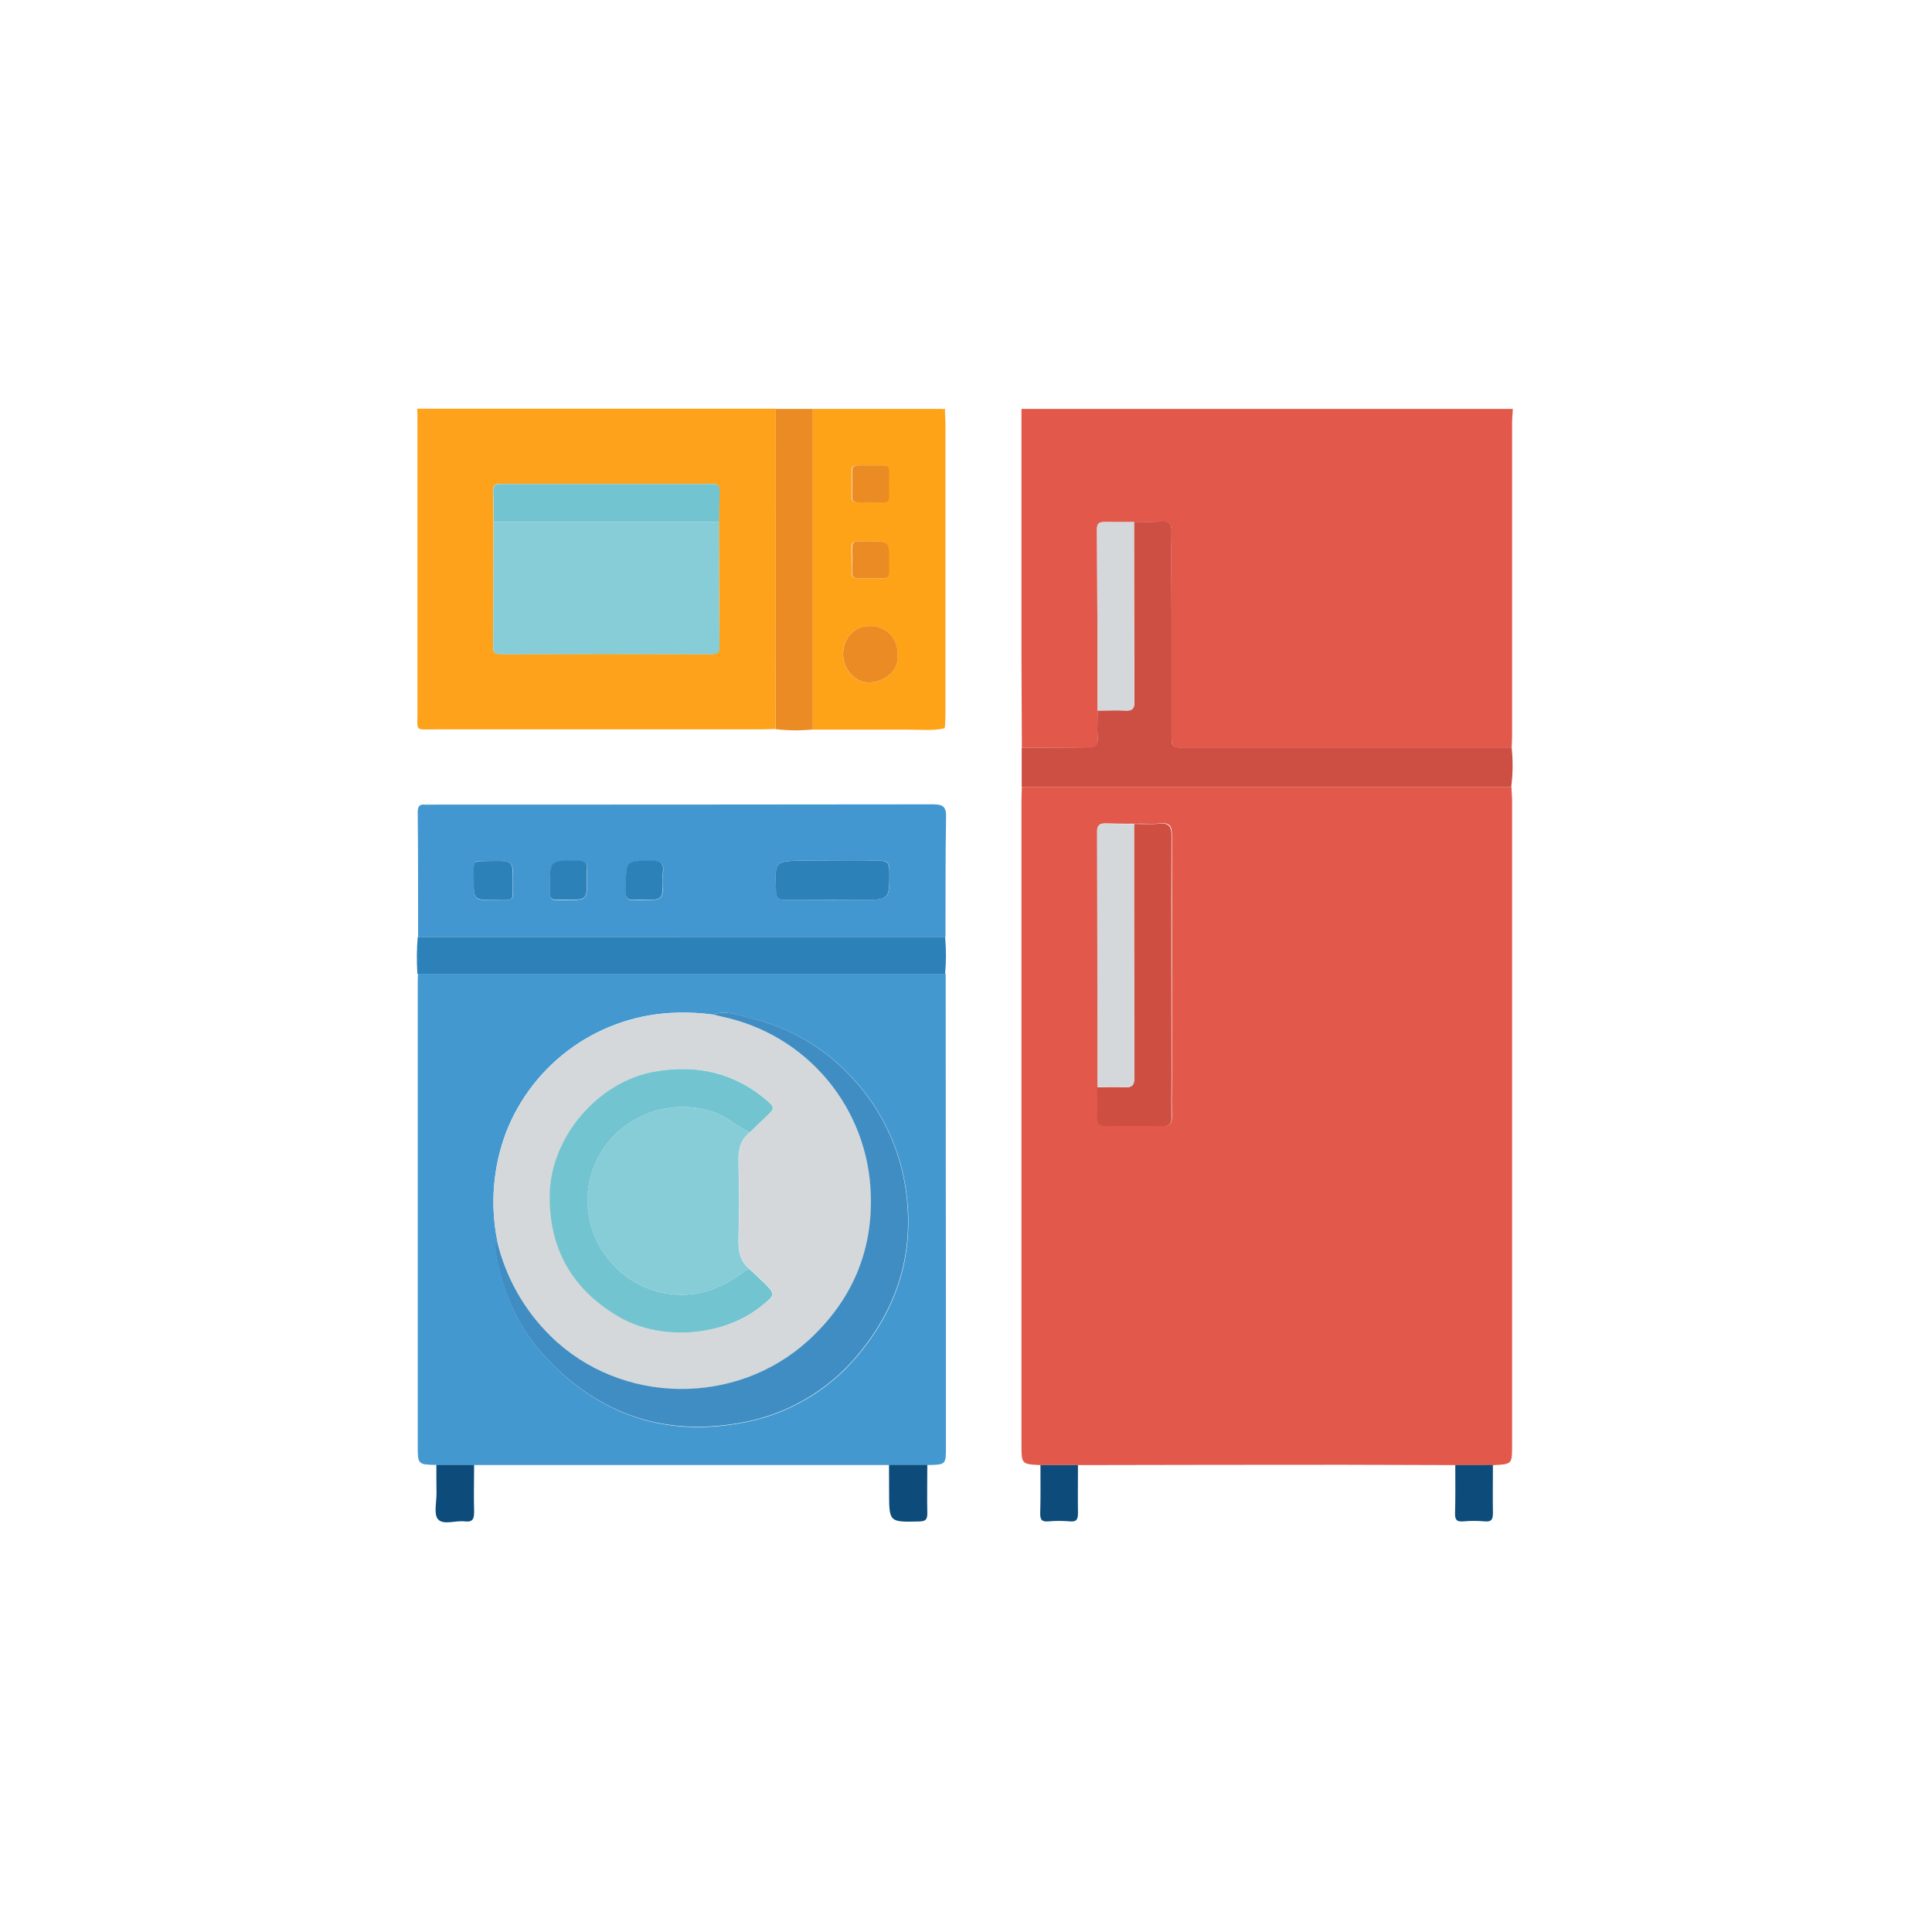 <svg width="60" height="60" viewBox="0 0 60 60" fill="none" xmlns="http://www.w3.org/2000/svg">
<path d="M31.735 23.225C31.735 22.318 31.723 21.41 31.723 20.502C31.723 17.901 31.723 15.301 31.723 12.699H46.98C46.98 12.838 46.96 12.967 46.96 13.1C46.96 16.341 46.96 19.582 46.96 22.822C46.96 22.961 46.952 23.09 46.946 23.225H36.83C36.384 23.225 36.384 23.225 36.384 22.797V19.124C36.384 18.247 36.384 17.371 36.384 16.495C36.384 16.276 36.319 16.192 36.095 16.204C35.805 16.221 35.511 16.204 35.22 16.213C34.928 16.221 34.614 16.213 34.313 16.213C34.15 16.213 34.069 16.246 34.069 16.433C34.08 18.314 34.082 20.193 34.088 22.074C34.088 22.352 34.071 22.629 34.088 22.907C34.105 23.153 34.025 23.239 33.771 23.233C33.095 23.214 32.414 23.225 31.735 23.225Z" fill="#E2584B"/>
<path d="M24.09 22.639C23.951 22.639 23.821 22.652 23.686 22.652C20.294 22.652 16.902 22.652 13.508 22.652C12.875 22.652 12.965 22.722 12.965 22.125C12.965 19.114 12.965 16.105 12.965 13.097C12.965 12.958 12.965 12.827 12.957 12.693H24.093L24.09 22.639ZM15.325 16.2C15.325 17.493 15.325 18.784 15.311 20.076C15.311 20.245 15.354 20.312 15.538 20.312C17.728 20.306 19.919 20.306 22.111 20.312C22.292 20.312 22.34 20.247 22.34 20.076C22.331 18.784 22.329 17.493 22.325 16.2C22.325 15.886 22.325 15.572 22.346 15.259C22.354 15.082 22.282 15.026 22.111 15.026C19.921 15.026 17.731 15.026 15.54 15.026C15.367 15.026 15.302 15.083 15.31 15.258C15.324 15.577 15.321 15.891 15.325 16.205V16.2Z" fill="#FDA21A"/>
<path d="M29.347 12.765C29.347 12.904 29.362 13.056 29.362 13.201C29.362 16.184 29.362 19.166 29.362 22.149C29.362 22.288 29.352 22.418 29.347 22.552L29.288 22.628C28.913 22.701 28.533 22.656 28.155 22.659C27.183 22.659 26.21 22.659 25.238 22.659V12.699H29.287L29.347 12.765ZM27.869 20.329C27.876 20.212 27.858 20.095 27.817 19.985C27.776 19.875 27.711 19.775 27.629 19.691C27.546 19.608 27.446 19.543 27.337 19.5C27.227 19.458 27.11 19.44 26.992 19.446C26.527 19.446 26.181 19.82 26.181 20.322C26.181 20.796 26.565 21.214 27.002 21.197C27.472 21.181 27.949 20.795 27.869 20.329ZM27.035 14.453C26.356 14.464 26.449 14.361 26.449 15.038C26.449 15.686 26.36 15.593 27.023 15.593C27.686 15.593 27.592 15.681 27.592 15.028C27.592 14.375 27.684 14.463 27.04 14.453H27.035ZM27.027 17.963C27.673 17.953 27.59 18.045 27.594 17.425C27.598 16.806 27.594 16.811 26.998 16.815C26.367 16.815 26.442 16.738 26.449 17.371C26.455 18.057 26.358 17.951 27.031 17.963H27.027Z" fill="#FEA218"/>
<path d="M25.241 12.699V22.656C24.859 22.693 24.475 22.69 24.094 22.646V12.699H25.241Z" fill="#EA8B23"/>
<path d="M29.35 12.765L29.289 12.699H29.357L29.35 12.765Z" fill="#FDA21A"/>
<path d="M45.2 45.5C44.044 45.5 42.888 45.49 41.728 45.49C38.978 45.49 36.228 45.494 33.478 45.5H32.313C31.723 45.47 31.723 45.47 31.723 44.854V24.874C31.723 24.728 31.731 24.582 31.735 24.438H46.941C46.941 24.584 46.96 24.729 46.96 24.874C46.96 31.54 46.96 38.211 46.96 44.886C46.96 45.472 46.96 45.472 46.368 45.502L45.2 45.5ZM34.089 33.758C34.089 34.072 34.1 34.386 34.089 34.7C34.08 34.913 34.167 34.971 34.367 34.967C34.95 34.959 35.534 34.959 36.118 34.967C36.321 34.967 36.396 34.904 36.396 34.689C36.385 34.285 36.396 33.881 36.396 33.477C36.396 30.963 36.396 28.449 36.396 25.933C36.396 25.656 36.33 25.546 36.042 25.572C35.755 25.599 35.503 25.572 35.234 25.581C34.942 25.581 34.649 25.581 34.357 25.571C34.166 25.563 34.08 25.607 34.08 25.826C34.087 28.474 34.09 31.118 34.089 33.758Z" fill="#E2584B"/>
<path d="M13.564 45.495C12.973 45.484 12.973 45.484 12.973 44.884V30.578C12.973 30.466 12.973 30.354 12.981 30.242H29.37C29.37 33.668 29.372 37.094 29.377 40.52V44.933C29.377 45.488 29.377 45.488 28.807 45.498H13.564V45.495ZM15.448 38.551C15.413 38.602 15.39 38.661 15.382 38.722C15.374 38.784 15.381 38.846 15.402 38.905C15.603 40.077 16.052 41.155 16.845 42.04C18.473 43.855 20.505 44.629 22.935 44.208C24.392 43.973 25.713 43.216 26.653 42.078C27.852 40.644 28.393 38.983 28.155 37.091C27.986 35.699 27.369 34.401 26.395 33.392C25.564 32.515 24.495 31.901 23.319 31.624C22.942 31.531 22.552 31.366 22.142 31.509C21.774 31.458 21.402 31.438 21.031 31.449C19.869 31.474 18.741 31.844 17.791 32.514C16.842 33.184 16.113 34.122 15.7 35.208C15.307 36.275 15.219 37.432 15.448 38.547V38.551Z" fill="#4498D0"/>
<path d="M12.985 29.099C12.985 27.807 12.985 26.515 12.973 25.224C12.973 25.054 13.02 24.967 13.202 24.988C13.258 24.991 13.314 24.991 13.37 24.988C18.572 24.988 23.774 24.985 28.975 24.979C29.303 24.979 29.392 25.065 29.381 25.396C29.359 26.631 29.367 27.865 29.363 29.101L12.985 29.099ZM25.841 27.947H26.716C27.639 27.947 27.631 27.947 27.624 27.035C27.624 26.799 27.548 26.726 27.314 26.729C26.552 26.742 25.787 26.729 25.027 26.729C24.055 26.729 24.055 26.729 24.105 27.692C24.113 27.881 24.173 27.947 24.361 27.944C24.848 27.942 25.341 27.947 25.841 27.947ZM15.934 27.363C15.934 26.739 15.934 26.739 15.32 26.739H15.285C14.632 26.749 14.73 26.651 14.72 27.311C14.71 27.971 14.72 27.956 15.35 27.95C16.027 27.94 15.923 28.038 15.934 27.363ZM18.231 27.333C18.225 27.244 18.225 27.155 18.231 27.067C18.274 26.789 18.139 26.732 17.887 26.733C17.08 26.733 17.08 26.733 17.081 27.54C17.084 27.587 17.084 27.633 17.081 27.679C17.052 27.907 17.163 27.98 17.374 27.957C17.452 27.953 17.531 27.953 17.609 27.957C18.231 27.947 18.231 27.947 18.231 27.329V27.333ZM20.592 27.333C20.587 27.255 20.587 27.177 20.592 27.099C20.63 26.821 20.531 26.732 20.245 26.736C19.441 26.749 19.441 26.736 19.442 27.549C19.444 27.582 19.444 27.616 19.442 27.65C19.412 27.878 19.496 27.989 19.739 27.957C19.817 27.952 19.895 27.952 19.973 27.957C20.592 27.947 20.592 27.947 20.592 27.325V27.333Z" fill="#4397D0"/>
<path d="M46.933 24.438H31.73V23.224C32.41 23.224 33.09 23.213 33.771 23.224C34.025 23.224 34.104 23.143 34.087 22.897C34.071 22.62 34.087 22.342 34.087 22.064C34.379 22.064 34.672 22.053 34.962 22.064C35.169 22.075 35.232 22.004 35.23 21.797C35.222 19.933 35.222 18.07 35.219 16.206C35.511 16.206 35.804 16.214 36.094 16.197C36.318 16.185 36.385 16.27 36.383 16.488C36.373 17.364 36.383 18.24 36.383 19.117V22.79C36.383 23.218 36.383 23.218 36.829 23.218H46.946C46.989 23.624 46.984 24.033 46.933 24.438Z" fill="#CD4F43"/>
<path d="M12.973 29.097H29.351C29.387 29.478 29.387 29.863 29.351 30.244H12.962C12.937 29.862 12.94 29.478 12.973 29.097Z" fill="#2D81B9"/>
<path d="M27.609 45.493H28.798C28.798 45.996 28.788 46.499 28.798 47.001C28.798 47.188 28.748 47.244 28.555 47.25C27.612 47.274 27.612 47.279 27.612 46.331C27.612 46.052 27.611 45.773 27.609 45.493Z" fill="#0C4B7A"/>
<path d="M13.552 45.495H14.724C14.724 45.978 14.71 46.467 14.724 46.944C14.724 47.166 14.688 47.278 14.436 47.248C14.15 47.213 13.767 47.371 13.603 47.182C13.464 47.021 13.56 46.649 13.556 46.37C13.552 46.091 13.552 45.787 13.552 45.495Z" fill="#0C4B7A"/>
<path d="M32.312 45.499H33.477C33.477 45.992 33.47 46.485 33.477 46.977C33.477 47.169 33.451 47.269 33.227 47.248C33.004 47.228 32.779 47.228 32.555 47.248C32.331 47.269 32.301 47.169 32.305 46.978C32.32 46.485 32.312 45.992 32.312 45.499Z" fill="#0C4B7A"/>
<path d="M45.195 45.499H46.364C46.364 45.992 46.356 46.485 46.364 46.978C46.364 47.171 46.335 47.269 46.112 47.248C45.889 47.228 45.664 47.228 45.441 47.248C45.217 47.269 45.182 47.171 45.188 46.978C45.203 46.485 45.195 45.992 45.195 45.499Z" fill="#0C4B7A"/>
<path d="M29.289 22.625L29.347 22.549C29.354 22.594 29.338 22.622 29.289 22.625Z" fill="#FDA21A"/>
<path d="M35.218 16.211C35.218 18.075 35.218 19.939 35.229 21.803C35.229 22.01 35.168 22.081 34.961 22.07C34.671 22.056 34.377 22.07 34.086 22.07C34.086 20.189 34.078 18.31 34.066 16.429C34.066 16.242 34.148 16.204 34.311 16.209C34.612 16.215 34.915 16.21 35.218 16.211Z" fill="#D4D8DA"/>
<path d="M22.33 16.206C22.33 17.499 22.33 18.791 22.346 20.083C22.346 20.253 22.297 20.319 22.116 20.319C19.925 20.313 17.734 20.313 15.543 20.319C15.36 20.319 15.315 20.252 15.316 20.083C15.325 18.791 15.326 17.499 15.33 16.206H22.33Z" fill="#87CDD7"/>
<path d="M22.332 16.204H15.332C15.332 15.89 15.332 15.576 15.317 15.262C15.309 15.087 15.374 15.03 15.548 15.03C17.738 15.03 19.928 15.03 22.119 15.03C22.289 15.03 22.362 15.086 22.353 15.264C22.339 15.576 22.339 15.89 22.332 16.204Z" fill="#72C4D0"/>
<path d="M27.871 20.328C27.952 20.793 27.474 21.179 27.004 21.196C26.567 21.212 26.184 20.794 26.184 20.321C26.184 19.818 26.529 19.444 26.995 19.444C27.112 19.438 27.229 19.456 27.339 19.499C27.449 19.541 27.548 19.606 27.631 19.689C27.714 19.773 27.778 19.873 27.819 19.983C27.861 20.093 27.878 20.21 27.871 20.328Z" fill="#EA8B23"/>
<path d="M27.052 14.452C27.697 14.462 27.608 14.368 27.608 15.033C27.608 15.698 27.697 15.598 27.039 15.598C26.38 15.598 26.464 15.686 26.465 15.043C26.466 14.361 26.373 14.463 27.052 14.452Z" fill="#EA8B23"/>
<path d="M27.043 17.962C26.369 17.951 26.466 18.052 26.465 17.369C26.465 16.737 26.383 16.813 27.014 16.813C27.611 16.813 27.614 16.813 27.61 17.423C27.605 18.033 27.689 17.952 27.043 17.962Z" fill="#EA8B23"/>
<path d="M35.219 25.588C35.489 25.588 35.76 25.604 36.028 25.58C36.296 25.557 36.383 25.669 36.382 25.941C36.372 28.457 36.382 30.971 36.382 33.484C36.382 33.889 36.373 34.293 36.382 34.697C36.389 34.905 36.311 34.975 36.104 34.975C35.521 34.965 34.937 34.965 34.352 34.975C34.154 34.975 34.066 34.92 34.075 34.708C34.087 34.394 34.075 34.08 34.075 33.766C34.352 33.766 34.637 33.751 34.916 33.766C35.143 33.78 35.226 33.719 35.226 33.473C35.219 30.84 35.221 28.213 35.219 25.588Z" fill="#CE4E42"/>
<path d="M35.222 25.59C35.222 28.215 35.222 30.842 35.233 33.468C35.233 33.714 35.15 33.775 34.923 33.761C34.646 33.745 34.368 33.761 34.082 33.761C34.082 31.12 34.077 28.478 34.066 25.838C34.066 25.618 34.154 25.574 34.344 25.582C34.637 25.595 34.93 25.588 35.222 25.59Z" fill="#D4D8DA"/>
<path d="M15.446 38.545C15.22 37.432 15.31 36.277 15.704 35.212C16.117 34.125 16.846 33.186 17.797 32.517C18.748 31.847 19.877 31.477 21.04 31.454C21.412 31.443 21.783 31.463 22.151 31.513C22.25 31.537 22.347 31.562 22.446 31.584C23.721 31.854 24.869 32.545 25.704 33.546C26.539 34.547 27.013 35.799 27.05 37.102C27.111 38.881 26.454 40.402 25.123 41.624C22.875 43.69 19.29 43.644 17.112 41.505C16.287 40.697 15.709 39.67 15.446 38.545ZM23.287 35.166C23.49 34.973 23.689 34.773 23.897 34.587C24.054 34.448 24.036 34.361 23.879 34.219C22.853 33.316 21.657 33.045 20.339 33.279C18.573 33.591 17.103 35.323 17.08 37.112C17.06 38.77 17.775 40.029 19.192 40.873C20.51 41.66 22.479 41.516 23.665 40.552C24.099 40.199 24.1 40.198 23.705 39.808C23.567 39.669 23.428 39.547 23.289 39.416C22.969 39.159 22.93 38.818 22.942 38.433C22.964 37.673 22.964 36.905 22.942 36.151C22.93 35.766 22.969 35.423 23.287 35.166Z" fill="#D4D8DA"/>
<path d="M15.439 38.544C15.703 39.667 16.281 40.692 17.106 41.499C19.286 43.638 22.868 43.683 25.117 41.618C26.447 40.396 27.104 38.875 27.043 37.096C27.006 35.793 26.532 34.54 25.697 33.539C24.862 32.538 23.714 31.848 22.439 31.578C22.34 31.556 22.243 31.531 22.145 31.507C22.561 31.368 22.945 31.529 23.321 31.622C24.493 31.901 25.558 32.515 26.386 33.39C27.359 34.397 27.976 35.693 28.146 37.082C28.385 38.974 27.843 40.635 26.645 42.069C25.705 43.207 24.383 43.964 22.927 44.199C20.496 44.615 18.464 43.846 16.836 42.031C16.043 41.146 15.595 40.068 15.393 38.896C15.373 38.838 15.366 38.776 15.374 38.715C15.382 38.654 15.405 38.595 15.439 38.544Z" fill="#3F8DC2"/>
<path d="M25.837 27.946C25.344 27.946 24.851 27.946 24.358 27.946C24.169 27.946 24.109 27.882 24.101 27.693C24.056 26.731 24.051 26.731 25.023 26.731C25.785 26.731 26.551 26.738 27.31 26.731C27.544 26.731 27.617 26.8 27.62 27.036C27.627 27.949 27.635 27.949 26.712 27.949L25.837 27.946Z" fill="#2D81B9"/>
<path d="M15.926 27.361C15.915 28.04 16.019 27.943 15.344 27.949C14.713 27.949 14.709 27.949 14.713 27.31C14.717 26.671 14.626 26.754 15.278 26.738H15.312C15.926 26.733 15.926 26.733 15.926 27.361Z" fill="#2D81B9"/>
<path d="M18.225 27.326C18.225 27.944 18.225 27.944 17.603 27.944C17.524 27.94 17.446 27.94 17.368 27.944C17.157 27.968 17.046 27.894 17.075 27.667C17.078 27.62 17.078 27.574 17.075 27.528C17.075 26.718 17.075 26.726 17.881 26.721C18.133 26.721 18.268 26.775 18.225 27.054C18.218 27.145 18.218 27.236 18.225 27.326Z" fill="#2D81B9"/>
<path d="M20.584 27.323C20.584 27.946 20.584 27.946 19.966 27.946C19.889 27.941 19.811 27.941 19.733 27.946C19.49 27.978 19.405 27.866 19.436 27.639C19.438 27.605 19.438 27.571 19.436 27.537C19.436 26.725 19.436 26.737 20.238 26.725C20.525 26.725 20.623 26.815 20.586 27.087C20.58 27.166 20.579 27.245 20.584 27.323Z" fill="#2D81B9"/>
<path d="M23.281 35.167C22.963 35.424 22.924 35.767 22.935 36.152C22.957 36.911 22.957 37.679 22.935 38.434C22.924 38.818 22.963 39.16 23.282 39.417C23.204 39.427 23.132 39.462 23.077 39.518C22.369 40.043 21.608 40.32 20.698 40.17C20.012 40.054 19.39 39.7 18.94 39.17C18.491 38.64 18.244 37.968 18.242 37.273C18.243 36.89 18.319 36.512 18.467 36.16C18.615 35.808 18.832 35.489 19.105 35.221C19.509 34.832 20.015 34.563 20.564 34.446C21.113 34.328 21.684 34.365 22.213 34.554C22.605 34.709 22.905 35 23.281 35.167Z" fill="#87CDD8"/>
<path d="M23.283 35.167C22.907 35.001 22.607 34.709 22.215 34.555C21.686 34.366 21.115 34.328 20.566 34.446C20.017 34.564 19.512 34.832 19.107 35.222C18.834 35.489 18.618 35.808 18.47 36.161C18.322 36.513 18.245 36.891 18.244 37.273C18.246 37.967 18.492 38.639 18.941 39.169C19.389 39.699 20.01 40.054 20.694 40.17C21.604 40.32 22.361 40.044 23.073 39.519C23.129 39.463 23.201 39.427 23.279 39.417C23.418 39.548 23.557 39.674 23.696 39.809C24.09 40.199 24.089 40.201 23.655 40.553C22.469 41.517 20.5 41.665 19.182 40.874C17.76 40.026 17.05 38.772 17.071 37.113C17.093 35.324 18.564 33.592 20.329 33.28C21.651 33.047 22.843 33.317 23.869 34.22C24.032 34.359 24.044 34.449 23.887 34.588C23.685 34.774 23.486 34.974 23.283 35.167Z" fill="#72C4D0"/>
</svg>
